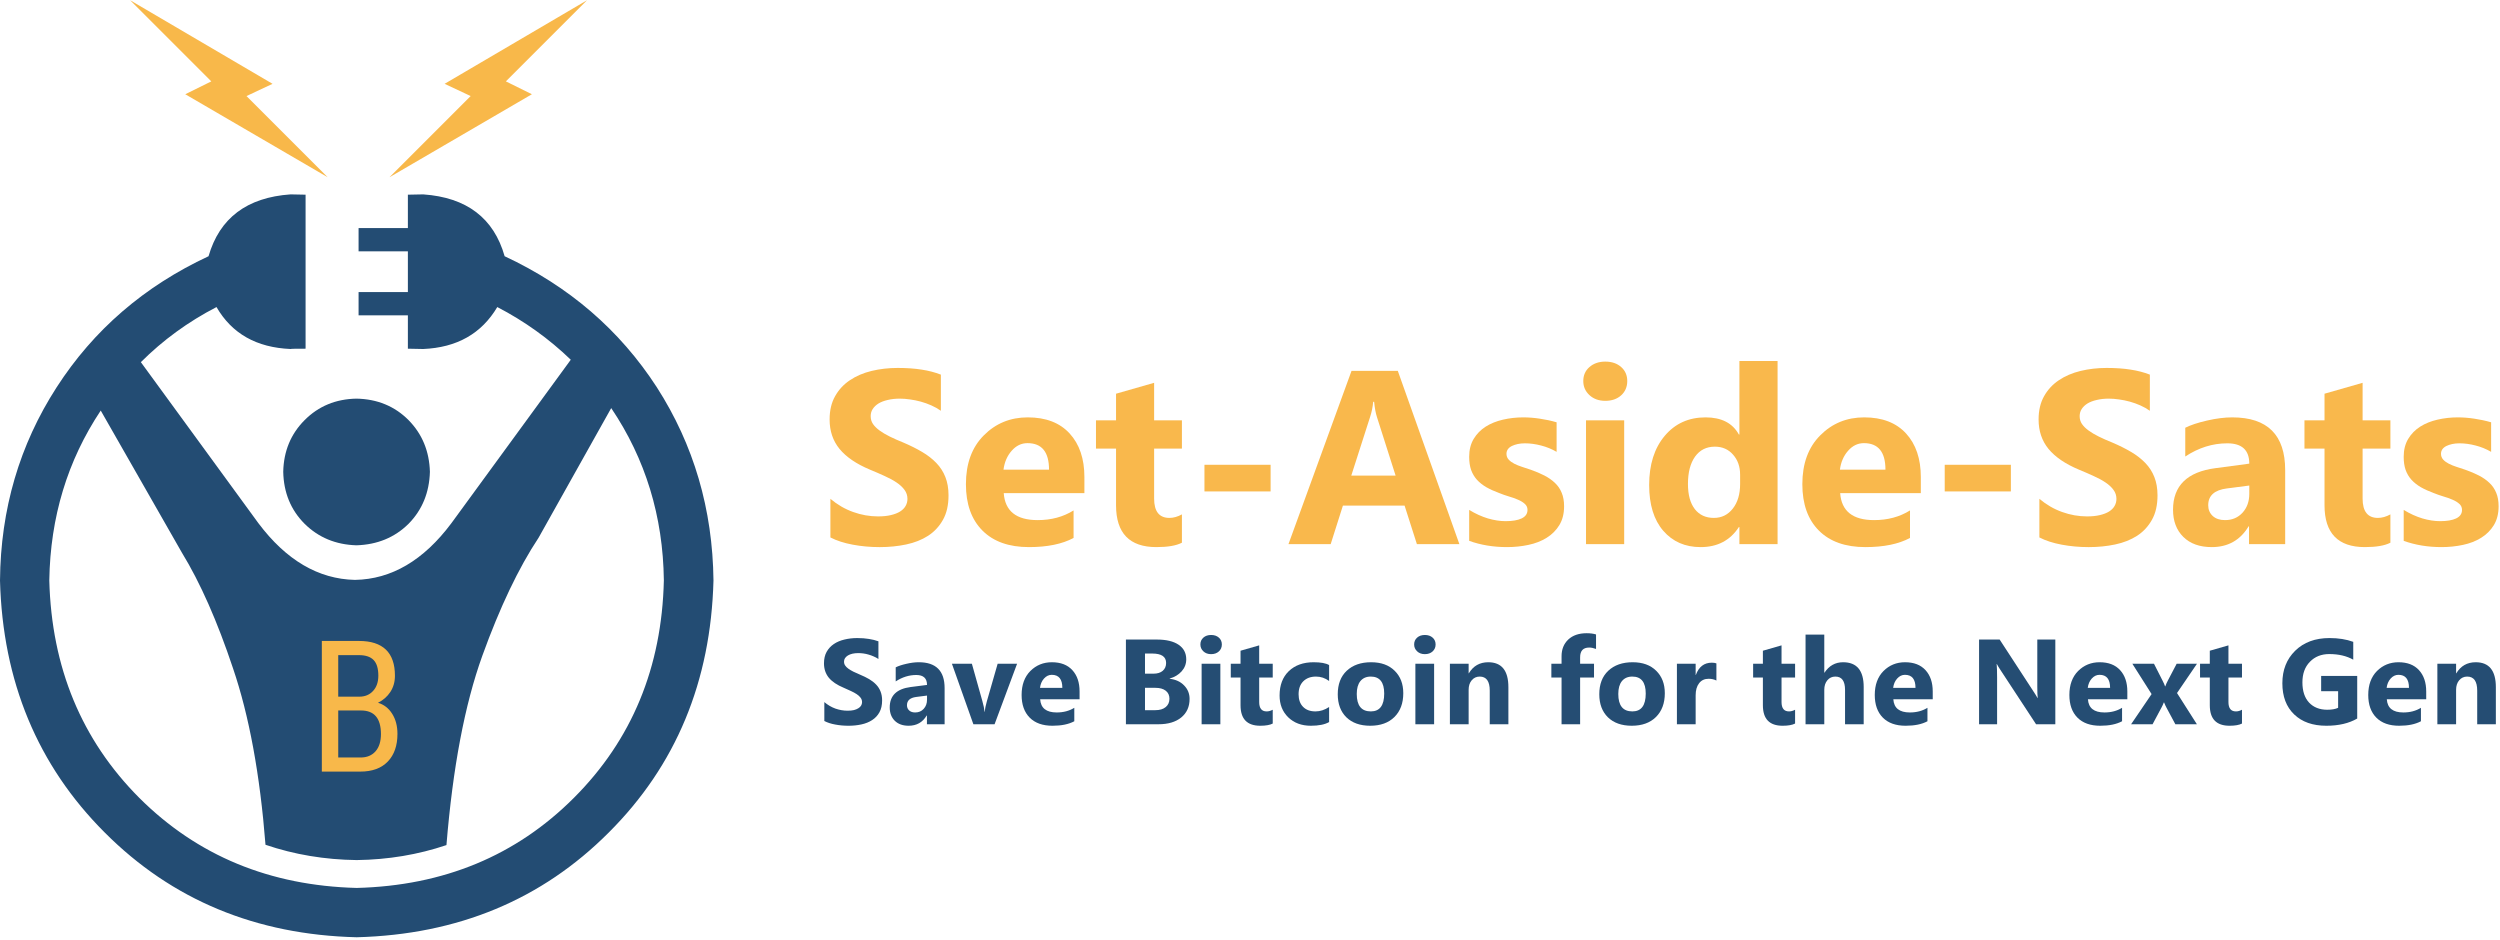 <?xml version="1.0" encoding="UTF-8" standalone="no"?>
<svg
   xmlns:dc="http://purl.org/dc/elements/1.1/"
   xmlns:cc="http://creativecommons.org/ns#"
   xmlns:rdf="http://www.w3.org/1999/02/22-rdf-syntax-ns#"
   xmlns:svg="http://www.w3.org/2000/svg"
   xmlns="http://www.w3.org/2000/svg"
   viewBox="0 0 592 222.667"
   height="222.667"
   width="592"
   xml:space="preserve"
   id="svg2"
   version="1.1"><defs
     id="defs6" /><g
     transform="matrix(1.333,0,0,-1.333,0,222.667)"
     id="g10"><g
       transform="scale(0.1)"
       id="g12"><path
         id="path14"
         style="fill:#234c73;fill-opacity:1;fill-rule:evenodd;stroke:none"
         d="m 896.449,1215.23 c -19.219,67.82 -67.469,104.46 -144.648,109.89 -0.391,0 -9.461,-0.16 -27.231,-0.55 v -59.26 h -87.582 v -41.36 h 87.582 v -72.35 h -87.582 v -41.33 h 87.582 v -59.29 c 17.77,-0.39 26.84,-0.55 27.231,-0.55 59.84,2.54 103.668,27.38 131.597,74.53 48.243,-25.04 91.762,-56.21 130.552,-93.59 L 801.801,740.898 C 752.5,674.922 695.391,641.332 630.469,640.27 c -64.918,1.449 -122.028,35 -171.367,100.628 L 250.23,1027.07 c 39.18,39.14 83.911,71.76 134.379,97.89 27.192,-47.15 71.051,-71.99 131.602,-74.53 0,0.39 8.91,0.55 26.641,0.55 v 273.59 c -17.731,0.39 -26.641,0.55 -26.641,0.55 -77.582,-5.43 -126.172,-42.07 -145.742,-109.89 C 256.211,1161.95 166.289,1084.34 100.621,982.422 34.648,880.199 1.09,765.738 0,639.18 4.73,460.039 66.719,310.781 186.051,191.48 305.352,71.84 454.609,9.84 633.711,5.43 813.238,10.16 962.461,72.191 1081.41,191.48 c 119.33,118.989 181.32,268.168 186.05,447.7 -1.44,126.558 -35,241.019 -100.62,343.242 -66.02,101.918 -156.18,179.528 -270.391,232.808 M 633.711,93.051 C 479.262,97.031 350.469,150.309 247.5,252.969 144.879,355.98 91.602,484.691 87.578,639.18 v 0.55 C 89.379,751.801 119.84,852.27 178.949,941.09 L 323.121,688.672 c 32.617,-53.281 62.93,-121.832 90.859,-205.582 28.641,-84.141 47.86,-188.602 57.661,-313.36 51.129,-17.429 105.16,-26.449 162.07,-27.191 55.859,0.742 108.988,9.609 159.379,26.641 11.25,137.461 32.461,249.531 63.672,336.172 31.168,86.328 64.527,156.289 100.078,209.957 l 128.94,230.16 c 60.9,-90.309 92.07,-192.231 93.52,-305.739 v -0.55 C 1175.7,484.691 1122.42,355.98 1019.38,252.969 916.762,150.309 788.199,97.031 633.711,93.051" /><path
         id="path16"
         style="fill:#234c73;fill-opacity:1;fill-rule:evenodd;stroke:none"
         d="m 503.16,832.27 c 0.75,-36.961 13.442,-67.821 38.09,-92.469 24.648,-24.289 55.27,-36.949 91.91,-38.082 37.039,1.133 67.86,13.793 92.5,38.082 24.301,24.648 37,55.508 38.051,92.469 -1.051,36.64 -13.75,67.3 -38.051,91.949 -24.64,24.691 -55.461,37.34 -92.5,38.051 -36.64,-0.711 -67.262,-13.36 -91.91,-38.051 C 516.602,899.57 503.91,868.91 503.16,832.27" /><path
         id="path18"
         style="fill:#f8b84a;fill-opacity:1;fill-rule:evenodd;stroke:none"
         d="m 1042.81,1670 -252.97,-148.48 46.25,-21.75 -144.141,-144.18 252.93,147.42 -46.207,22.85 144.138,144.14" /><path
         id="path20"
         style="fill:#f8b84a;fill-opacity:1;fill-rule:evenodd;stroke:none"
         d="M 484.141,1521.52 231.172,1670 l 144.18,-144.14 -46.25,-22.85 252.929,-147.42 -144.14,144.18 46.25,21.75" /><path
         id="path22"
         style="fill:#f8b84a;fill-opacity:1;fill-rule:evenodd;stroke:none"
         d="m 640.078,299.73 h -68.359 v 232.071 h 66.133 c 21.128,0 37.027,-5.16 47.738,-15.469 10.66,-10.312 16.012,-25.781 16.012,-46.371 0,-10.859 -2.731,-20.43 -8.122,-28.711 -5.429,-8.281 -12.781,-14.691 -22,-19.262 10.629,-3.199 19.032,-9.718 25.239,-19.609 6.25,-9.879 9.332,-21.789 9.332,-35.699 0,-20.821 -5.699,-37.192 -17.141,-49.102 C 677.5,305.699 661.211,299.73 640.078,299.73 Z m 1.293,108.551 H 600.859 V 324.77 h 39.84 c 11.063,0 19.852,3.628 26.332,10.89 6.449,7.309 9.688,17.539 9.688,30.711 0,27.93 -11.797,41.91 -35.348,41.91 z m -40.512,98.321 v -73.793 h 37.461 c 10.121,0 18.239,3.402 24.45,10.203 6.25,6.789 9.339,15.82 9.339,27.109 0,12.731 -2.808,21.988 -8.437,27.809 -5.621,5.781 -14.262,8.672 -25.82,8.672 z" /><path
         id="path24"
         style="fill:#f9b84c;fill-opacity:1;fill-rule:nonzero;stroke:none"
         d="m 1475.16,715.699 v 68.602 c 12.38,-10.43 25.86,-18.25 40.46,-23.442 14.58,-5.238 29.3,-7.808 44.22,-7.808 8.75,0 16.33,0.777 22.82,2.34 6.56,1.558 12.03,3.668 16.4,6.41 4.38,2.808 7.58,6.09 9.69,9.84 2.19,3.828 3.28,8.007 3.28,12.5 0,5.937 -1.72,11.25 -5.15,15.937 -3.44,4.762 -8.13,9.141 -14.07,13.121 -5.93,4.071 -13.04,7.891 -21.25,11.571 -8.12,3.75 -16.87,7.531 -26.25,11.402 -24.06,10.078 -42.03,22.348 -53.9,36.719 -11.8,14.449 -17.66,31.91 -17.66,52.339 0,16.02 3.2,29.77 9.69,41.25 6.44,11.571 15.19,21.02 26.25,28.442 11.13,7.498 23.98,13.008 38.59,16.558 14.57,3.52 30.04,5.32 46.41,5.32 16.01,0 30.19,-1.02 42.5,-2.97 12.38,-1.88 23.79,-4.85 34.22,-8.91 v -64.221 c -5.12,3.641 -10.75,6.801 -16.88,9.531 -6.05,2.7 -12.3,4.93 -18.75,6.719 -6.37,1.762 -12.77,3.051 -19.22,3.91 -6.36,0.942 -12.42,1.411 -18.12,1.411 -7.82,0 -14.96,-0.79 -21.41,-2.348 -6.48,-1.481 -11.95,-3.551 -16.41,-6.25 -4.37,-2.731 -7.81,-6.012 -10.31,-9.844 -2.42,-3.75 -3.59,-7.969 -3.59,-12.656 0,-5.231 1.33,-9.844 4.06,-13.902 2.81,-4.071 6.72,-7.93 11.72,-11.571 5,-3.668 11.02,-7.258 18.12,-10.777 7.19,-3.551 15.32,-7.152 24.38,-10.781 12.27,-5.231 23.32,-10.743 33.12,-16.563 9.77,-5.738 18.17,-12.269 25.16,-19.527 7.07,-7.313 12.42,-15.629 16.1,-25 3.74,-9.379 5.62,-20.281 5.62,-32.66 0,-17.192 -3.28,-31.641 -9.84,-43.282 -6.49,-11.679 -15.28,-21.168 -26.41,-28.437 -11.17,-7.192 -24.18,-12.344 -39.06,-15.473 -14.81,-3.121 -30.43,-4.679 -46.88,-4.679 -16.87,0 -32.93,1.48 -48.12,4.371 -15.24,2.808 -28.4,7.07 -39.53,12.808 z m 451.21,78.75 h -143.28 c 2.26,-31.988 22.38,-47.969 60.31,-47.969 24.14,0 45.39,5.711 63.75,17.192 V 714.77 c -20.31,-10.86 -46.72,-16.25 -79.22,-16.25 -35.55,0 -63.09,9.761 -82.66,29.371 -19.61,19.687 -29.37,47.109 -29.37,82.339 0,36.571 10.55,65.469 31.72,86.719 21.13,21.332 47.18,32.031 78.12,32.031 32.07,0 56.88,-9.531 74.38,-28.589 17.5,-19.063 26.25,-44.922 26.25,-77.5 z m -62.82,41.571 c 0,31.441 -12.77,47.179 -38.28,47.179 -10.86,0 -20.23,-4.527 -28.12,-13.59 -7.93,-8.988 -12.77,-20.16 -14.53,-33.589 z" /><path
         id="path26"
         style="fill:#f9b84c;fill-opacity:1;fill-rule:nonzero;stroke:none"
         d="m 2099.61,706.328 c -10,-5.199 -25.12,-7.808 -45.31,-7.808 -47.82,0 -71.72,24.761 -71.72,74.371 V 873.52 h -35.63 v 50.152 h 35.63 v 47.348 l 67.65,19.371 v -66.719 h 49.38 V 873.52 h -49.38 v -88.75 c 0,-22.93 9.07,-34.379 27.19,-34.379 7.19,0 14.57,2.07 22.19,6.25 z" /><path
         id="path28"
         style="fill:#f9b84c;fill-opacity:1;fill-rule:nonzero;stroke:none"
         d="m 2139.65,797.43 h 117.5 v 47.34 h -117.5 z" /><path
         id="path30"
         style="fill:#f9b84c;fill-opacity:1;fill-rule:nonzero;stroke:none"
         d="m 2592.5,703.828 h -75.47 l -21.87,68.442 h -109.54 l -21.71,-68.442 h -75 l 112.03,307.812 h 82.18 z m -113.28,121.723 -32.97,103.429 c -2.5,7.7 -4.22,16.918 -5.16,27.661 h -1.71 c -0.75,-9.063 -2.58,-18.051 -5.47,-26.871 l -33.44,-104.219 z" /><path
         id="path32"
         style="fill:#f9b84c;fill-opacity:1;fill-rule:nonzero;stroke:none"
         d="m 2609.92,709.609 v 55 c 11.13,-6.8 22.23,-11.839 33.28,-15.16 11.14,-3.238 21.6,-4.84 31.41,-4.84 12.07,0 21.56,1.602 28.44,4.84 6.95,3.321 10.47,8.36 10.47,15.16 0,4.262 -1.57,7.813 -4.69,10.621 -3.13,2.891 -7.19,5.391 -12.19,7.5 -4.92,2.192 -10.31,4.11 -16.25,5.79 -5.86,1.75 -11.48,3.75 -16.87,5.929 -8.75,3.211 -16.49,6.723 -23.13,10.473 -6.56,3.828 -12.15,8.277 -16.72,13.277 -4.49,5 -7.93,10.781 -10.31,17.352 -2.31,6.64 -3.44,14.449 -3.44,23.429 0,12.27 2.66,22.86 7.97,31.719 5.39,8.949 12.54,16.25 21.41,21.879 8.94,5.621 19.14,9.723 30.62,12.344 11.56,2.699 23.6,4.058 36.1,4.058 9.68,0 19.53,-0.781 29.53,-2.339 10.07,-1.481 20,-3.59 29.68,-6.411 v -52.5 c -8.55,5 -17.73,8.75 -27.5,11.25 -9.8,2.579 -19.45,3.911 -28.9,3.911 -4.49,0 -8.71,-0.43 -12.66,-1.25 -3.87,-0.86 -7.3,-1.993 -10.31,-3.442 -3.05,-1.48 -5.43,-3.398 -7.19,-5.777 -1.68,-2.422 -2.5,-5.121 -2.5,-8.121 0,-3.992 1.29,-7.422 3.91,-10.321 2.58,-2.808 5.94,-5.269 10,-7.339 4.14,-2.11 8.79,-3.981 13.9,-5.621 5.08,-1.571 10.16,-3.25 15.16,-5 8.95,-3.129 17.07,-6.571 24.38,-10.321 7.26,-3.75 13.51,-8.121 18.75,-13.121 5.31,-5 9.29,-10.898 12.03,-17.656 2.81,-6.684 4.22,-14.652 4.22,-23.902 0,-13.051 -2.82,-24.18 -8.44,-33.442 -5.63,-9.18 -13.13,-16.68 -22.5,-22.5 -9.38,-5.859 -20.24,-10.078 -32.5,-12.656 -12.19,-2.582 -24.85,-3.902 -37.97,-3.902 -24.3,0 -46.68,3.71 -67.19,11.089 z" /><path
         id="path34"
         style="fill:#f9b84c;fill-opacity:1;fill-rule:nonzero;stroke:none"
         d="m 2851.68,958.359 c -11.37,0 -20.74,3.36 -28.13,10.161 -7.3,6.75 -10.93,15.07 -10.93,25 0,10.19 3.63,18.47 10.93,24.84 7.39,6.44 16.76,9.69 28.13,9.69 11.64,0 21.09,-3.25 28.28,-9.69 7.19,-6.37 10.78,-14.65 10.78,-24.84 0,-10.321 -3.59,-18.75 -10.78,-25.321 -7.19,-6.558 -16.64,-9.84 -28.28,-9.84 z m 33.59,-254.531 h -67.809 v 219.844 h 67.809 z" /><path
         id="path36"
         style="fill:#f9b84c;fill-opacity:1;fill-rule:nonzero;stroke:none"
         d="m 3157.77,703.828 h -67.81 v 30.313 h -0.94 c -15.43,-23.75 -38.08,-35.621 -67.97,-35.621 -27.5,0 -49.64,9.679 -66.4,29.058 -16.68,19.371 -25,46.442 -25,81.25 0,36.332 9.22,65.473 27.65,87.344 18.44,21.879 42.58,32.808 72.5,32.808 28.32,0 48.05,-10.152 59.22,-30.46 h 0.94 v 130.62 h 67.81 z m -66.56,106.871 v 16.571 c 0,14.25 -4.18,26.089 -12.5,35.46 -8.24,9.461 -19.02,14.219 -32.34,14.219 -15,0 -26.72,-5.898 -35.16,-17.648 -8.44,-11.801 -12.66,-27.973 -12.66,-48.602 0,-19.289 4.07,-34.179 12.19,-44.679 8.13,-10.43 19.42,-15.629 33.91,-15.629 13.75,0 24.92,5.507 33.59,16.558 8.64,11.02 12.97,25.629 12.97,43.75 z" /><path
         id="path38"
         style="fill:#f9b84c;fill-opacity:1;fill-rule:nonzero;stroke:none"
         d="m 3412.23,794.449 h -143.28 c 2.26,-31.988 22.38,-47.969 60.31,-47.969 24.14,0 45.39,5.711 63.75,17.192 V 714.77 c -20.31,-10.86 -46.72,-16.25 -79.22,-16.25 -35.55,0 -63.09,9.761 -82.66,29.371 -19.61,19.687 -29.37,47.109 -29.37,82.339 0,36.571 10.54,65.469 31.72,86.719 21.13,21.332 47.18,32.031 78.12,32.031 32.07,0 56.88,-9.531 74.38,-28.589 17.5,-19.063 26.25,-44.922 26.25,-77.5 z m -62.82,41.571 c 0,31.441 -12.77,47.179 -38.28,47.179 -10.86,0 -20.23,-4.527 -28.12,-13.59 -7.93,-8.988 -12.78,-20.16 -14.53,-33.589 z" /><path
         id="path40"
         style="fill:#f9b84c;fill-opacity:1;fill-rule:nonzero;stroke:none"
         d="m 3454.69,797.43 h 117.5 v 47.34 h -117.5 z" /><path
         id="path42"
         style="fill:#f9b84c;fill-opacity:1;fill-rule:nonzero;stroke:none"
         d="m 3622.85,715.699 v 68.602 c 12.38,-10.43 25.86,-18.25 40.47,-23.442 14.57,-5.238 29.3,-7.808 44.22,-7.808 8.75,0 16.33,0.777 22.81,2.34 6.56,1.558 12.03,3.668 16.41,6.41 4.37,2.808 7.58,6.09 9.69,9.84 2.18,3.828 3.28,8.007 3.28,12.5 0,5.937 -1.72,11.25 -5.16,15.937 -3.44,4.762 -8.12,9.141 -14.06,13.121 -5.94,4.071 -13.05,7.891 -21.25,11.571 -8.13,3.75 -16.88,7.531 -26.25,11.402 -24.06,10.078 -42.03,22.348 -53.91,36.719 -11.8,14.449 -17.65,31.91 -17.65,52.339 0,16.02 3.2,29.77 9.68,41.25 6.45,11.571 15.2,21.02 26.25,28.442 11.14,7.498 23.99,13.008 38.6,16.558 14.57,3.52 30.04,5.32 46.4,5.32 16.02,0 30.2,-1.02 42.5,-2.97 12.39,-1.88 23.79,-4.85 34.22,-8.91 v -64.221 c -5.12,3.641 -10.74,6.801 -16.87,9.531 -6.06,2.7 -12.31,4.93 -18.75,6.719 -6.37,1.762 -12.78,3.051 -19.22,3.91 -6.37,0.942 -12.42,1.411 -18.13,1.411 -7.81,0 -14.96,-0.79 -21.4,-2.348 -6.49,-1.481 -11.96,-3.551 -16.41,-6.25 -4.37,-2.731 -7.81,-6.012 -10.31,-9.844 -2.42,-3.75 -3.6,-7.969 -3.6,-12.656 0,-5.231 1.33,-9.844 4.07,-13.902 2.81,-4.071 6.72,-7.93 11.72,-11.571 5,-3.668 11.01,-7.258 18.12,-10.777 7.19,-3.551 15.31,-7.152 24.38,-10.781 12.26,-5.231 23.32,-10.743 33.12,-16.563 9.77,-5.738 18.16,-12.269 25.16,-19.527 7.07,-7.313 12.42,-15.629 16.09,-25 3.75,-9.379 5.63,-20.281 5.63,-32.66 0,-17.192 -3.29,-31.641 -9.85,-43.282 -6.48,-11.679 -15.27,-21.168 -26.4,-28.437 -11.18,-7.192 -24.18,-12.344 -39.07,-15.473 -14.8,-3.121 -30.43,-4.679 -46.87,-4.679 -16.88,0 -32.93,1.48 -48.13,4.371 -15.23,2.808 -28.4,7.07 -39.53,12.808 z" /><path
         id="path44"
         style="fill:#f9b84c;fill-opacity:1;fill-rule:nonzero;stroke:none"
         d="m 4059.49,703.828 h -64.22 v 31.563 h -0.78 c -14.8,-24.61 -36.64,-36.871 -65.47,-36.871 -21.36,0 -38.2,6.011 -50.47,18.121 -12.18,12.07 -18.28,28.16 -18.28,48.281 0,42.699 25.24,67.348 75.78,73.906 l 59.69,7.973 c 0,24.058 -13.04,36.09 -39.06,36.09 -26.17,0 -51.06,-7.813 -74.69,-23.442 v 51.102 c 9.46,4.758 22.39,9.058 38.75,12.808 16.33,3.75 31.25,5.621 44.69,5.621 62.69,0 94.06,-31.25 94.06,-93.75 z m -63.75,89.223 v 14.84 l -39.84,-5.161 c -22.11,-2.808 -33.13,-12.769 -33.13,-29.839 0,-7.731 2.66,-14.063 7.97,-19.063 5.39,-4.918 12.7,-7.348 21.88,-7.348 12.69,0 23.04,4.379 31.09,13.129 8.01,8.832 12.03,20 12.03,33.442 z" /><path
         id="path46"
         style="fill:#f9b84c;fill-opacity:1;fill-rule:nonzero;stroke:none"
         d="m 4246.41,706.328 c -10,-5.199 -25.12,-7.808 -45.32,-7.808 -47.81,0 -71.71,24.761 -71.71,74.371 V 873.52 h -35.63 v 50.152 h 35.63 v 47.348 l 67.65,19.371 v -66.719 h 49.38 V 873.52 h -49.38 v -88.75 c 0,-22.93 9.06,-34.379 27.19,-34.379 7.19,0 14.57,2.07 22.19,6.25 z" /><path
         id="path48"
         style="fill:#f9b84c;fill-opacity:1;fill-rule:nonzero;stroke:none"
         d="m 4270.04,709.609 v 55 c 11.13,-6.8 22.23,-11.839 33.28,-15.16 11.13,-3.238 21.6,-4.84 31.41,-4.84 12.07,0 21.56,1.602 28.43,4.84 6.96,3.321 10.47,8.36 10.47,15.16 0,4.262 -1.56,7.813 -4.68,10.621 -3.13,2.891 -7.19,5.391 -12.19,7.5 -4.92,2.192 -10.31,4.11 -16.25,5.79 -5.86,1.75 -11.49,3.75 -16.88,5.929 -8.75,3.211 -16.48,6.723 -23.12,10.473 -6.56,3.828 -12.15,8.277 -16.72,13.277 -4.49,5 -7.93,10.781 -10.31,17.352 -2.31,6.64 -3.44,14.449 -3.44,23.429 0,12.27 2.66,22.86 7.97,31.719 5.39,8.949 12.54,16.25 21.4,21.879 8.95,5.621 19.14,9.723 30.63,12.344 11.56,2.699 23.59,4.058 36.09,4.058 9.69,0 19.53,-0.781 29.53,-2.339 10.08,-1.481 20,-3.59 29.69,-6.411 v -52.5 c -8.55,5 -17.73,8.75 -27.5,11.25 -9.8,2.579 -19.45,3.911 -28.9,3.911 -4.5,0 -8.72,-0.43 -12.66,-1.25 -3.87,-0.86 -7.31,-1.993 -10.31,-3.442 -3.05,-1.48 -5.43,-3.398 -7.19,-5.777 -1.68,-2.422 -2.5,-5.121 -2.5,-8.121 0,-3.992 1.29,-7.422 3.91,-10.321 2.57,-2.808 5.93,-5.269 10,-7.339 4.14,-2.11 8.78,-3.981 13.9,-5.621 5.08,-1.571 10.16,-3.25 15.16,-5 8.94,-3.129 17.07,-6.571 24.37,-10.321 7.27,-3.75 13.52,-8.121 18.75,-13.121 5.32,-5 9.3,-10.898 12.03,-17.656 2.82,-6.684 4.22,-14.652 4.22,-23.902 0,-13.051 -2.81,-24.18 -8.43,-33.442 -5.63,-9.18 -13.13,-16.68 -22.5,-22.5 -9.38,-5.859 -20.24,-10.078 -32.5,-12.656 -12.19,-2.582 -24.85,-3.902 -37.97,-3.902 -24.3,0 -46.68,3.71 -67.19,11.089 z" /><path
         id="path50"
         style="fill:#254d73;fill-opacity:1;fill-rule:nonzero;stroke:none"
         d="m 1464.38,389.609 v 33.59 c 6.01,-5.109 12.57,-8.98 19.68,-11.558 7.19,-2.5 14.42,-3.75 21.72,-3.75 4.26,0 7.97,0.347 11.1,1.089 3.2,0.821 5.85,1.918 7.96,3.29 2.19,1.32 3.79,2.89 4.85,4.679 1.13,1.883 1.72,3.91 1.72,6.102 0,3 -0.9,5.66 -2.66,7.969 -1.68,2.261 -3.98,4.371 -6.87,6.25 -2.93,1.949 -6.37,3.82 -10.32,5.621 -3.98,1.879 -8.24,3.789 -12.81,5.781 -11.8,4.879 -20.59,10.816 -26.41,17.808 -5.74,7.071 -8.59,15.629 -8.59,25.629 0,7.891 1.56,14.692 4.69,20.313 3.12,5.629 7.38,10.238 12.81,13.91 5.39,3.629 11.64,6.289 18.75,7.969 7.19,1.75 14.77,2.648 22.81,2.648 7.81,0 14.73,-0.539 20.78,-1.558 6.14,-0.942 11.76,-2.34 16.88,-4.219 V 499.77 c -2.62,1.75 -5.43,3.281 -8.44,4.531 -2.93,1.32 -5.94,2.418 -9.06,3.281 -3.13,0.938 -6.25,1.598 -9.38,2.027 -3.12,0.391 -6.09,0.621 -8.9,0.621 -3.87,0 -7.35,-0.39 -10.47,-1.089 -3.13,-0.743 -5.78,-1.801 -7.97,-3.121 -2.19,-1.372 -3.91,-2.969 -5.16,-4.848 -1.17,-1.793 -1.71,-3.832 -1.71,-6.09 0,-2.621 0.66,-4.922 2.03,-6.883 1.32,-1.988 3.2,-3.859 5.62,-5.617 2.5,-1.801 5.47,-3.562 8.91,-5.312 3.51,-1.68 7.5,-3.438 11.87,-5.321 6.02,-2.5 11.45,-5.148 16.25,-7.969 4.77,-2.808 8.91,-6.05 12.35,-9.679 3.43,-3.563 6.01,-7.621 7.81,-12.192 1.87,-4.609 2.81,-9.918 2.81,-15.937 0,-8.442 -1.64,-15.551 -4.84,-21.25 -3.13,-5.621 -7.46,-10.231 -12.97,-13.75 -5.43,-3.551 -11.8,-6.094 -19.06,-7.652 -7.19,-1.571 -14.81,-2.348 -22.82,-2.348 -8.36,0 -16.25,0.738 -23.75,2.187 -7.42,1.332 -13.82,3.442 -19.21,6.25 z m 213.67,-5.781 h -31.41 v 15.473 h -0.47 c -7.19,-12.11 -17.89,-18.129 -32.03,-18.129 -10.43,0 -18.67,2.969 -24.69,8.91 -5.93,5.938 -8.9,13.789 -8.9,23.59 0,20.937 12.34,33.008 37.03,36.25 l 29.22,3.75 c 0,11.758 -6.37,17.66 -19.07,17.66 -12.81,0 -25,-3.832 -36.56,-11.41 v 25 c 4.69,2.379 10.98,4.457 18.91,6.25 8.01,1.879 15.35,2.808 22.03,2.808 30.62,0 45.94,-15.308 45.94,-45.929 z m -31.25,43.754 v 7.188 l -19.53,-2.5 c -10.75,-1.489 -16.1,-6.372 -16.1,-14.688 0,-3.75 1.29,-6.844 3.91,-9.223 2.58,-2.418 6.13,-3.589 10.62,-3.589 6.25,0 11.29,2.109 15.16,6.402 3.94,4.258 5.94,9.726 5.94,16.41 z" /><path
         id="path52"
         style="fill:#254d73;fill-opacity:1;fill-rule:nonzero;stroke:none"
         d="m 1806.8,491.332 -40,-107.504 h -37.66 l -38.12,107.504 h 35.46 l 18.6,-66.25 c 2.19,-7.5 3.44,-13.871 3.75,-19.062 h 0.47 c 0.39,4.878 1.64,11.011 3.75,18.429 l 19.22,66.883 z" /><path
         id="path54"
         style="fill:#254d73;fill-opacity:1;fill-rule:nonzero;stroke:none"
         d="m 1917.81,428.199 h -70 c 1.02,-15.617 10.82,-23.429 29.38,-23.429 11.87,0 22.26,2.73 31.25,8.281 v -23.91 c -9.92,-5.313 -22.82,-7.969 -38.75,-7.969 -17.42,0 -30.9,4.769 -40.47,14.379 -9.61,9.679 -14.38,23.121 -14.38,40.308 0,17.891 5.16,32.071 15.47,42.5 10.39,10.391 23.17,15.621 38.28,15.621 15.71,0 27.86,-4.679 36.41,-14.058 8.52,-9.301 12.81,-21.871 12.81,-37.813 z m -30.62,20.321 c 0,15.39 -6.25,23.121 -18.75,23.121 -5.32,0 -9.96,-2.262 -13.91,-6.719 -3.87,-4.371 -6.21,-9.84 -7.03,-16.402 z" /><path
         id="path56"
         style="fill:#254d73;fill-opacity:1;fill-rule:nonzero;stroke:none"
         d="m 2000.12,383.828 v 150.473 h 54.84 c 16.76,0 29.69,-3.09 38.75,-9.219 9.06,-6.172 13.59,-14.812 13.59,-25.941 0,-8.121 -2.77,-15.27 -8.28,-21.411 -5.54,-6.05 -12.57,-10.269 -21.09,-12.648 v -0.473 c 10.7,-1.25 19.26,-5.23 25.62,-11.879 6.45,-6.558 9.69,-14.531 9.69,-23.898 0,-13.871 -4.96,-24.852 -14.84,-32.973 -9.92,-8.05 -23.4,-12.031 -40.47,-12.031 z m 33.9,125.621 v -35.777 h 15 c 6.96,0 12.43,1.637 16.41,5 4.06,3.437 6.09,8.129 6.09,14.058 0,11.141 -8.24,16.719 -24.68,16.719 z m 0,-60.929 v -39.688 h 18.44 c 7.81,0 13.91,1.789 18.28,5.469 4.46,3.629 6.72,8.59 6.72,14.84 0,6.019 -2.19,10.781 -6.56,14.218 -4.38,3.442 -10.47,5.161 -18.28,5.161 z" /><path
         id="path58"
         style="fill:#254d73;fill-opacity:1;fill-rule:nonzero;stroke:none"
         d="m 2151.48,508.359 c -5.62,0 -10.23,1.641 -13.75,5 -3.55,3.321 -5.31,7.379 -5.31,12.192 0,5 1.76,9.058 5.31,12.179 3.52,3.129 8.13,4.692 13.75,4.692 5.63,0 10.2,-1.563 13.75,-4.692 3.52,-3.121 5.32,-7.179 5.32,-12.179 0,-5 -1.8,-9.141 -5.32,-12.352 -3.55,-3.238 -8.12,-4.84 -13.75,-4.84 z m 16.41,-124.531 h -33.281 v 107.504 h 33.281 z" /><path
         id="path60"
         style="fill:#254d73;fill-opacity:1;fill-rule:nonzero;stroke:none"
         d="m 2260.94,385.078 c -4.92,-2.578 -12.31,-3.906 -22.19,-3.906 -23.36,0 -35,12.109 -35,36.41 v 49.219 h -17.34 v 24.531 h 17.34 v 23.117 l 33.13,9.531 v -32.648 h 24.06 v -24.531 h -24.06 v -43.442 c 0,-11.168 4.41,-16.718 13.28,-16.718 3.51,0 7.11,0.98 10.78,2.968 z" /><path
         id="path62"
         style="fill:#254d73;fill-opacity:1;fill-rule:nonzero;stroke:none"
         d="m 2361.09,387.73 c -7.5,-4.371 -18.36,-6.558 -32.5,-6.558 -16.48,0 -29.84,5 -40.15,15 -10.24,10 -15.32,22.887 -15.32,38.75 0,18.316 5.47,32.738 16.41,43.277 11.02,10.512 25.7,15.781 44.06,15.781 12.58,0 21.76,-1.679 27.5,-5 v -28.281 c -6.99,5.199 -14.76,7.821 -23.28,7.821 -9.49,0 -17.03,-2.821 -22.65,-8.438 -5.55,-5.551 -8.28,-13.203 -8.28,-22.973 0,-9.488 2.65,-16.949 7.96,-22.339 5.32,-5.43 12.66,-8.129 22.04,-8.129 8.2,0 16.28,2.578 24.21,7.808 z" /><path
         id="path64"
         style="fill:#254d73;fill-opacity:1;fill-rule:nonzero;stroke:none"
         d="m 2434.1,381.172 c -17.93,0 -32.03,5 -42.34,15 -10.24,10.078 -15.31,23.75 -15.31,40.937 0,17.813 5.31,31.723 15.93,41.723 10.71,10.078 25.16,15.148 43.28,15.148 17.82,0 31.76,-5.07 41.88,-15.148 10.19,-10 15.31,-23.281 15.31,-39.852 0,-17.808 -5.27,-31.949 -15.78,-42.339 -10.43,-10.313 -24.77,-15.469 -42.97,-15.469 z m 0.94,87.348 c -7.93,0 -14.06,-2.739 -18.44,-8.129 -4.3,-5.309 -6.4,-12.93 -6.4,-22.809 0,-20.633 8.32,-30.941 25,-30.941 15.82,0 23.75,10.55 23.75,31.718 0,20.082 -7.97,30.161 -23.91,30.161 z" /><path
         id="path66"
         style="fill:#254d73;fill-opacity:1;fill-rule:nonzero;stroke:none"
         d="m 2531.21,508.359 c -5.62,0 -10.23,1.641 -13.75,5 -3.55,3.321 -5.31,7.379 -5.31,12.192 0,5 1.76,9.058 5.31,12.179 3.52,3.129 8.13,4.692 13.75,4.692 5.63,0 10.2,-1.563 13.75,-4.692 3.52,-3.121 5.31,-7.179 5.31,-12.179 0,-5 -1.79,-9.141 -5.31,-12.352 -3.55,-3.238 -8.12,-4.84 -13.75,-4.84 z m 16.41,-124.531 h -33.281 v 107.504 h 33.281 z" /><path
         id="path68"
         style="fill:#254d73;fill-opacity:1;fill-rule:nonzero;stroke:none"
         d="m 2679.57,383.828 h -33.12 v 59.692 c 0,16.64 -5.94,25 -17.82,25 -5.74,0 -10.47,-2.188 -14.22,-6.571 -3.67,-4.367 -5.46,-10 -5.46,-16.867 v -61.254 h -33.29 v 107.504 h 33.29 v -17.031 h 0.31 c 7.89,13.121 19.41,19.679 34.53,19.679 23.83,0 35.78,-14.8 35.78,-44.371 z" /><path
         id="path70"
         style="fill:#254d73;fill-opacity:1;fill-rule:nonzero;stroke:none"
         d="m 2835.27,517.582 c -4.29,1.637 -8.36,2.5 -12.18,2.5 -10.75,0 -16.1,-5.781 -16.1,-17.352 v -11.398 h 24.69 v -24.531 h -24.69 v -82.973 h -32.97 v 82.973 h -18.12 v 24.531 h 18.12 v 13.277 c 0,12.27 3.95,22.192 11.88,29.692 8.01,7.5 18.9,11.25 32.65,11.25 6.65,0 12.23,-0.75 16.72,-2.192 z" /><path
         id="path72"
         style="fill:#254d73;fill-opacity:1;fill-rule:nonzero;stroke:none"
         d="m 2898.71,381.172 c -17.93,0 -32.03,5 -42.34,15 -10.24,10.078 -15.32,23.75 -15.32,40.937 0,17.813 5.32,31.723 15.94,41.723 10.71,10.078 25.16,15.148 43.28,15.148 17.82,0 31.76,-5.07 41.88,-15.148 10.19,-10 15.31,-23.281 15.31,-39.852 0,-17.808 -5.27,-31.949 -15.78,-42.339 -10.43,-10.313 -24.77,-15.469 -42.97,-15.469 z m 0.94,87.348 c -7.93,0 -14.06,-2.739 -18.44,-8.129 -4.3,-5.309 -6.41,-12.93 -6.41,-22.809 0,-20.633 8.32,-30.941 25,-30.941 15.82,0 23.75,10.55 23.75,31.718 0,20.082 -7.96,30.161 -23.9,30.161 z" /><path
         id="path74"
         style="fill:#254d73;fill-opacity:1;fill-rule:nonzero;stroke:none"
         d="m 3049.1,461.48 c -3.98,2.071 -8.59,3.129 -13.9,3.129 -7.19,0 -12.82,-2.66 -16.88,-7.968 -4.06,-5.231 -6.09,-12.34 -6.09,-21.411 v -51.402 h -33.28 v 107.504 h 33.28 v -20 h 0.31 c 5.31,14.566 14.76,21.867 28.44,21.867 3.43,0 6.13,-0.429 8.12,-1.25 z" /><path
         id="path76"
         style="fill:#254d73;fill-opacity:1;fill-rule:nonzero;stroke:none"
         d="m 3188.87,385.078 c -4.92,-2.578 -12.31,-3.906 -22.19,-3.906 -23.36,0 -35,12.109 -35,36.41 v 49.219 h -17.34 v 24.531 h 17.34 v 23.117 l 33.12,9.531 v -32.648 h 24.07 v -24.531 h -24.07 v -43.442 c 0,-11.168 4.42,-16.718 13.29,-16.718 3.51,0 7.11,0.98 10.78,2.968 z" /><path
         id="path78"
         style="fill:#254d73;fill-opacity:1;fill-rule:nonzero;stroke:none"
         d="m 3310.74,383.828 h -33.12 v 61.094 c 0,15.699 -5.74,23.598 -17.19,23.598 -5.86,0 -10.59,-2.188 -14.22,-6.571 -3.67,-4.367 -5.47,-10 -5.47,-16.867 v -61.254 h -33.28 v 159.223 h 33.28 v -67.66 h 0.31 c 8.13,12.379 19.15,18.589 33.13,18.589 24.37,0 36.56,-14.679 36.56,-44.058 z" /><path
         id="path80"
         style="fill:#254d73;fill-opacity:1;fill-rule:nonzero;stroke:none"
         d="m 3433.4,428.199 h -70 c 1.01,-15.617 10.82,-23.429 29.37,-23.429 11.88,0 22.27,2.73 31.25,8.281 v -23.91 c -9.92,-5.313 -22.81,-7.969 -38.75,-7.969 -17.42,0 -30.89,4.769 -40.47,14.379 -9.6,9.679 -14.37,23.121 -14.37,40.308 0,17.891 5.16,32.071 15.47,42.5 10.39,10.391 23.16,15.621 38.28,15.621 15.7,0 27.85,-4.679 36.41,-14.058 8.51,-9.301 12.81,-21.871 12.81,-37.813 z m -30.63,20.321 c 0,15.39 -6.25,23.121 -18.75,23.121 -5.31,0 -9.96,-2.262 -13.9,-6.719 -3.87,-4.371 -6.21,-9.84 -7.03,-16.402 z" /><path
         id="path82"
         style="fill:#254d73;fill-opacity:1;fill-rule:nonzero;stroke:none"
         d="m 3651.17,383.828 h -34.22 l -62.03,94.531 c -3.67,5.512 -6.21,9.692 -7.65,12.5 h -0.32 c 0.51,-5.308 0.78,-13.437 0.78,-24.379 v -82.652 h -32.03 v 150.473 h 36.57 l 59.68,-91.571 c 2.82,-4.179 5.35,-8.281 7.66,-12.339 h 0.31 c -0.54,3.519 -0.78,10.468 -0.78,20.781 v 83.129 h 32.03 z" /><path
         id="path84"
         style="fill:#254d73;fill-opacity:1;fill-rule:nonzero;stroke:none"
         d="m 3779.1,428.199 h -70 c 1.02,-15.617 10.82,-23.429 29.38,-23.429 11.87,0 22.26,2.73 31.25,8.281 v -23.91 c -9.93,-5.313 -22.82,-7.969 -38.75,-7.969 -17.43,0 -30.9,4.769 -40.47,14.379 -9.61,9.679 -14.38,23.121 -14.38,40.308 0,17.891 5.16,32.071 15.47,42.5 10.39,10.391 23.17,15.621 38.28,15.621 15.71,0 27.85,-4.679 36.41,-14.058 8.51,-9.301 12.81,-21.871 12.81,-37.813 z m -30.62,20.321 c 0,15.39 -6.25,23.121 -18.75,23.121 -5.32,0 -9.96,-2.262 -13.91,-6.719 -3.87,-4.371 -6.21,-9.84 -7.03,-16.402 z" /><path
         id="path86"
         style="fill:#254d73;fill-opacity:1;fill-rule:nonzero;stroke:none"
         d="m 3902.81,491.332 -35.47,-52.031 35.32,-55.473 h -38.28 l -15.47,28.902 c -1.37,2.391 -2.89,5.668 -4.53,9.852 h -0.47 c -1.06,-2.934 -2.5,-6.102 -4.38,-9.531 l -15.62,-29.223 h -38.13 l 36.41,53.594 -34.22,53.91 h 38.44 l 15.31,-30.16 c 2.07,-3.981 3.51,-7.301 4.37,-10 h 0.47 c 1.02,3.207 2.54,6.637 4.53,10.308 l 15.63,29.852 z" /><path
         id="path88"
         style="fill:#254d73;fill-opacity:1;fill-rule:nonzero;stroke:none"
         d="m 3982.77,385.078 c -4.92,-2.578 -12.3,-3.906 -22.18,-3.906 -23.36,0 -35,12.109 -35,36.41 v 49.219 h -17.35 v 24.531 h 17.35 v 23.117 l 33.12,9.531 v -32.648 h 24.06 v -24.531 h -24.06 v -43.442 c 0,-11.168 4.41,-16.718 13.28,-16.718 3.52,0 7.11,0.98 10.78,2.968 z" /><path
         id="path90"
         style="fill:#254d73;fill-opacity:1;fill-rule:nonzero;stroke:none"
         d="m 4187.46,393.98 c -14.69,-8.55 -32.97,-12.808 -54.84,-12.808 -24.18,0 -43.24,6.719 -57.19,20.16 -13.98,13.438 -20.94,31.867 -20.94,55.309 0,23.629 7.58,42.89 22.81,57.808 15.32,15 35.63,22.5 60.94,22.5 15.94,0 30,-2.258 42.19,-6.719 v -31.71 c -11.68,6.64 -25.9,10 -42.66,10 -14.06,0 -25.54,-4.61 -34.37,-13.75 -8.87,-9.071 -13.28,-21.25 -13.28,-36.571 0,-15.429 3.94,-27.418 11.87,-35.929 8.01,-8.438 18.75,-12.661 32.19,-12.661 8.12,0 14.57,1.129 19.37,3.442 v 29.531 h -30.15 v 27.027 h 64.06 z" /><path
         id="path92"
         style="fill:#254d73;fill-opacity:1;fill-rule:nonzero;stroke:none"
         d="m 4310.04,428.199 h -70 c 1.01,-15.617 10.82,-23.429 29.37,-23.429 11.88,0 22.27,2.73 31.25,8.281 v -23.91 c -9.92,-5.313 -22.81,-7.969 -38.75,-7.969 -17.42,0 -30.89,4.769 -40.46,14.379 -9.61,9.679 -14.38,23.121 -14.38,40.308 0,17.891 5.16,32.071 15.47,42.5 10.39,10.391 23.16,15.621 38.28,15.621 15.7,0 27.85,-4.679 36.41,-14.058 8.51,-9.301 12.81,-21.871 12.81,-37.813 z m -30.63,20.321 c 0,15.39 -6.25,23.121 -18.75,23.121 -5.31,0 -9.96,-2.262 -13.9,-6.719 -3.87,-4.371 -6.21,-9.84 -7.03,-16.402 z" /><path
         id="path94"
         style="fill:#254d73;fill-opacity:1;fill-rule:nonzero;stroke:none"
         d="m 4433.75,383.828 h -33.13 v 59.692 c 0,16.64 -5.93,25 -17.81,25 -5.74,0 -10.47,-2.188 -14.22,-6.571 -3.67,-4.367 -5.47,-10 -5.47,-16.867 v -61.254 h -33.28 v 107.504 h 33.28 v -17.031 h 0.32 c 7.89,13.121 19.41,19.679 34.53,19.679 23.83,0 35.78,-14.8 35.78,-44.371 z" /></g></g></svg>